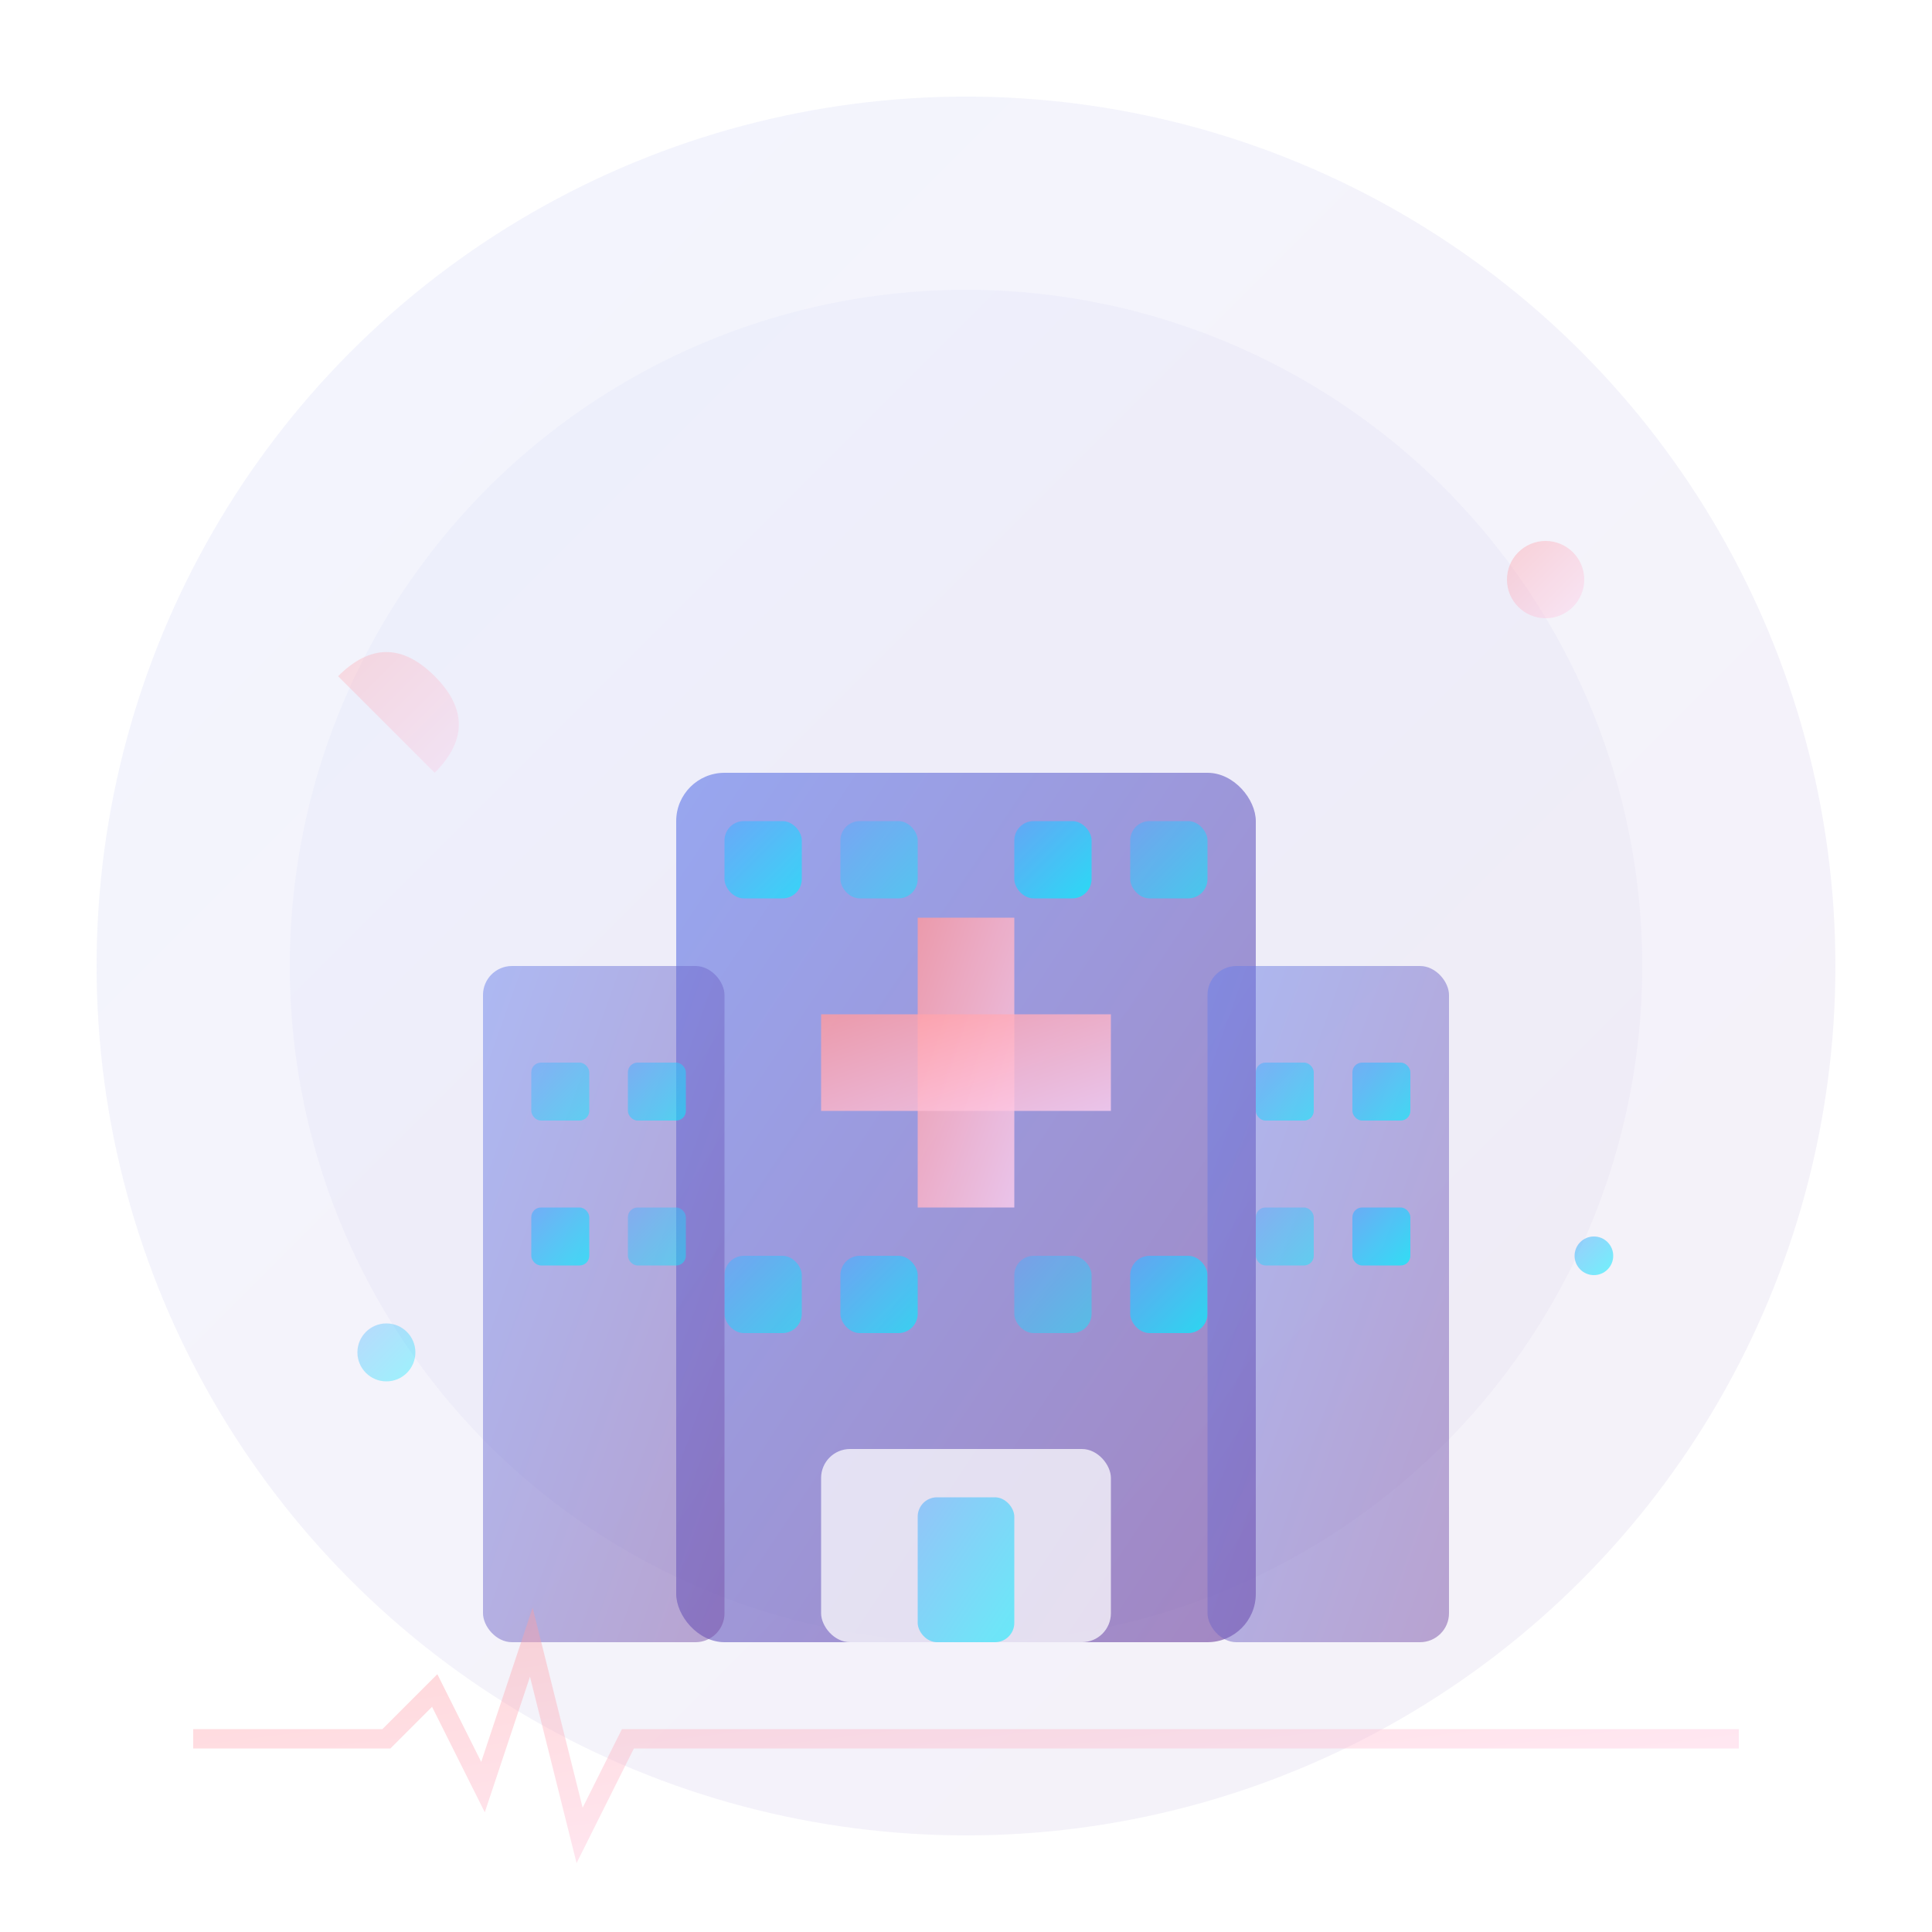 <svg width="200" height="200" viewBox="0 0 200 200" fill="none" xmlns="http://www.w3.org/2000/svg">
  <defs>
    <linearGradient id="buildingGradient" x1="0%" y1="0%" x2="100%" y2="100%">
      <stop offset="0%" style="stop-color:#667eea;stop-opacity:0.8"/>
      <stop offset="100%" style="stop-color:#764ba2;stop-opacity:0.8"/>
    </linearGradient>
    <linearGradient id="modernBlue" x1="0%" y1="0%" x2="100%" y2="100%">
      <stop offset="0%" style="stop-color:#4facfe;stop-opacity:0.9"/>
      <stop offset="100%" style="stop-color:#00f2fe;stop-opacity:0.9"/>
    </linearGradient>
    <linearGradient id="warmGradient" x1="0%" y1="0%" x2="100%" y2="100%">
      <stop offset="0%" style="stop-color:#ff9a9e;stop-opacity:0.8"/>
      <stop offset="100%" style="stop-color:#fecfef;stop-opacity:0.8"/>
    </linearGradient>
    <filter id="softGlow">
      <feGaussianBlur stdDeviation="2" result="coloredBlur"/>
      <feMerge> 
        <feMergeNode in="coloredBlur"/>
        <feMergeNode in="SourceGraphic"/>
      </feMerge>
    </filter>
  </defs>
  
  <!-- Background -->
  <circle cx="100" cy="100" r="90" fill="url(#buildingGradient)" opacity="0.1"/>
  <circle cx="100" cy="100" r="70" fill="url(#buildingGradient)" opacity="0.05"/>
  
  <!-- Main Hospital Building -->
  <rect x="70" y="80" width="60" height="90" rx="5" fill="url(#buildingGradient)" opacity="0.8"/>
  
  <!-- Hospital Cross -->
  <rect x="95" y="95" width="10" height="30" fill="url(#warmGradient)" filter="url(#softGlow)"/>
  <rect x="85" y="105" width="30" height="10" fill="url(#warmGradient)" filter="url(#softGlow)"/>
  
  <!-- Modern Windows -->
  <rect x="75" y="85" width="8" height="8" rx="2" fill="url(#modernBlue)" opacity="0.7">
    <animate attributeName="opacity" values="0.7;1;0.7" dur="4s" repeatCount="indefinite"/>
  </rect>
  <rect x="87" y="85" width="8" height="8" rx="2" fill="url(#modernBlue)" opacity="0.5">
    <animate attributeName="opacity" values="0.5;0.9;0.5" dur="3.5s" repeatCount="indefinite"/>
  </rect>
  <rect x="105" y="85" width="8" height="8" rx="2" fill="url(#modernBlue)" opacity="0.8">
    <animate attributeName="opacity" values="0.8;1;0.8" dur="3s" repeatCount="indefinite"/>
  </rect>
  <rect x="117" y="85" width="8" height="8" rx="2" fill="url(#modernBlue)" opacity="0.6">
    <animate attributeName="opacity" values="0.6;1;0.6" dur="4.5s" repeatCount="indefinite"/>
  </rect>
  
  <!-- Second Floor Windows -->
  <rect x="75" y="130" width="8" height="8" rx="2" fill="url(#modernBlue)" opacity="0.6">
    <animate attributeName="opacity" values="0.6;0.9;0.6" dur="3.8s" repeatCount="indefinite"/>
  </rect>
  <rect x="87" y="130" width="8" height="8" rx="2" fill="url(#modernBlue)" opacity="0.7">
    <animate attributeName="opacity" values="0.7;1;0.7" dur="2.8s" repeatCount="indefinite"/>
  </rect>
  <rect x="105" y="130" width="8" height="8" rx="2" fill="url(#modernBlue)" opacity="0.5">
    <animate attributeName="opacity" values="0.5;0.8;0.5" dur="4.2s" repeatCount="indefinite"/>
  </rect>
  <rect x="117" y="130" width="8" height="8" rx="2" fill="url(#modernBlue)" opacity="0.8">
    <animate attributeName="opacity" values="0.8;1;0.8" dur="3.2s" repeatCount="indefinite"/>
  </rect>
  
  <!-- Modern Entrance -->
  <rect x="85" y="150" width="30" height="20" rx="3" fill="rgba(255,255,255,0.9)" opacity="0.8"/>
  <rect x="95" y="155" width="10" height="15" rx="2" fill="url(#modernBlue)" opacity="0.6"/>
  
  <!-- Side Wings -->
  <rect x="50" y="100" width="25" height="70" rx="3" fill="url(#buildingGradient)" opacity="0.6"/>
  <rect x="125" y="100" width="25" height="70" rx="3" fill="url(#buildingGradient)" opacity="0.6"/>
  
  <!-- Side Wing Windows -->
  <rect x="55" y="110" width="6" height="6" rx="1" fill="url(#modernBlue)" opacity="0.5"/>
  <rect x="65" y="110" width="6" height="6" rx="1" fill="url(#modernBlue)" opacity="0.6"/>
  <rect x="55" y="125" width="6" height="6" rx="1" fill="url(#modernBlue)" opacity="0.7"/>
  <rect x="65" y="125" width="6" height="6" rx="1" fill="url(#modernBlue)" opacity="0.5"/>
  
  <rect x="130" y="110" width="6" height="6" rx="1" fill="url(#modernBlue)" opacity="0.6"/>
  <rect x="140" y="110" width="6" height="6" rx="1" fill="url(#modernBlue)" opacity="0.7"/>
  <rect x="130" y="125" width="6" height="6" rx="1" fill="url(#modernBlue)" opacity="0.5"/>
  <rect x="140" y="125" width="6" height="6" rx="1" fill="url(#modernBlue)" opacity="0.8"/>
  
  <!-- Floating Care Symbols -->
  <path d="M35 70 Q40 65 45 70 Q50 75 45 80 Q40 75 35 70" fill="url(#warmGradient)" opacity="0.4">
    <animateTransform attributeName="transform" type="rotate" values="0 40 72.5;360 40 72.5" dur="10s" repeatCount="indefinite"/>
  </path>
  
  <circle cx="160" cy="60" r="4" fill="url(#warmGradient)" opacity="0.5">
    <animate attributeName="cy" values="60;55;60" dur="3s" repeatCount="indefinite"/>
  </circle>
  
  <circle cx="40" cy="140" r="3" fill="url(#modernBlue)" opacity="0.4">
    <animate attributeName="cy" values="140;135;140" dur="2.5s" repeatCount="indefinite"/>
  </circle>
  
  <!-- Modern Tech Elements -->
  <circle cx="165" cy="130" r="2" fill="url(#modernBlue)" opacity="0.6">
    <animate attributeName="r" values="2;4;2" dur="2s" repeatCount="indefinite"/>
  </circle>
  
  <!-- Heartbeat Monitor Line -->
  <path d="M20 180 L40 180 L45 175 L50 185 L55 170 L60 190 L65 180 L180 180" 
        stroke="url(#warmGradient)" stroke-width="2" fill="none" opacity="0.5" filter="url(#softGlow)">
    <animate attributeName="stroke-dasharray" values="0,220;220,0" dur="4s" repeatCount="indefinite"/>
  </path>
</svg>